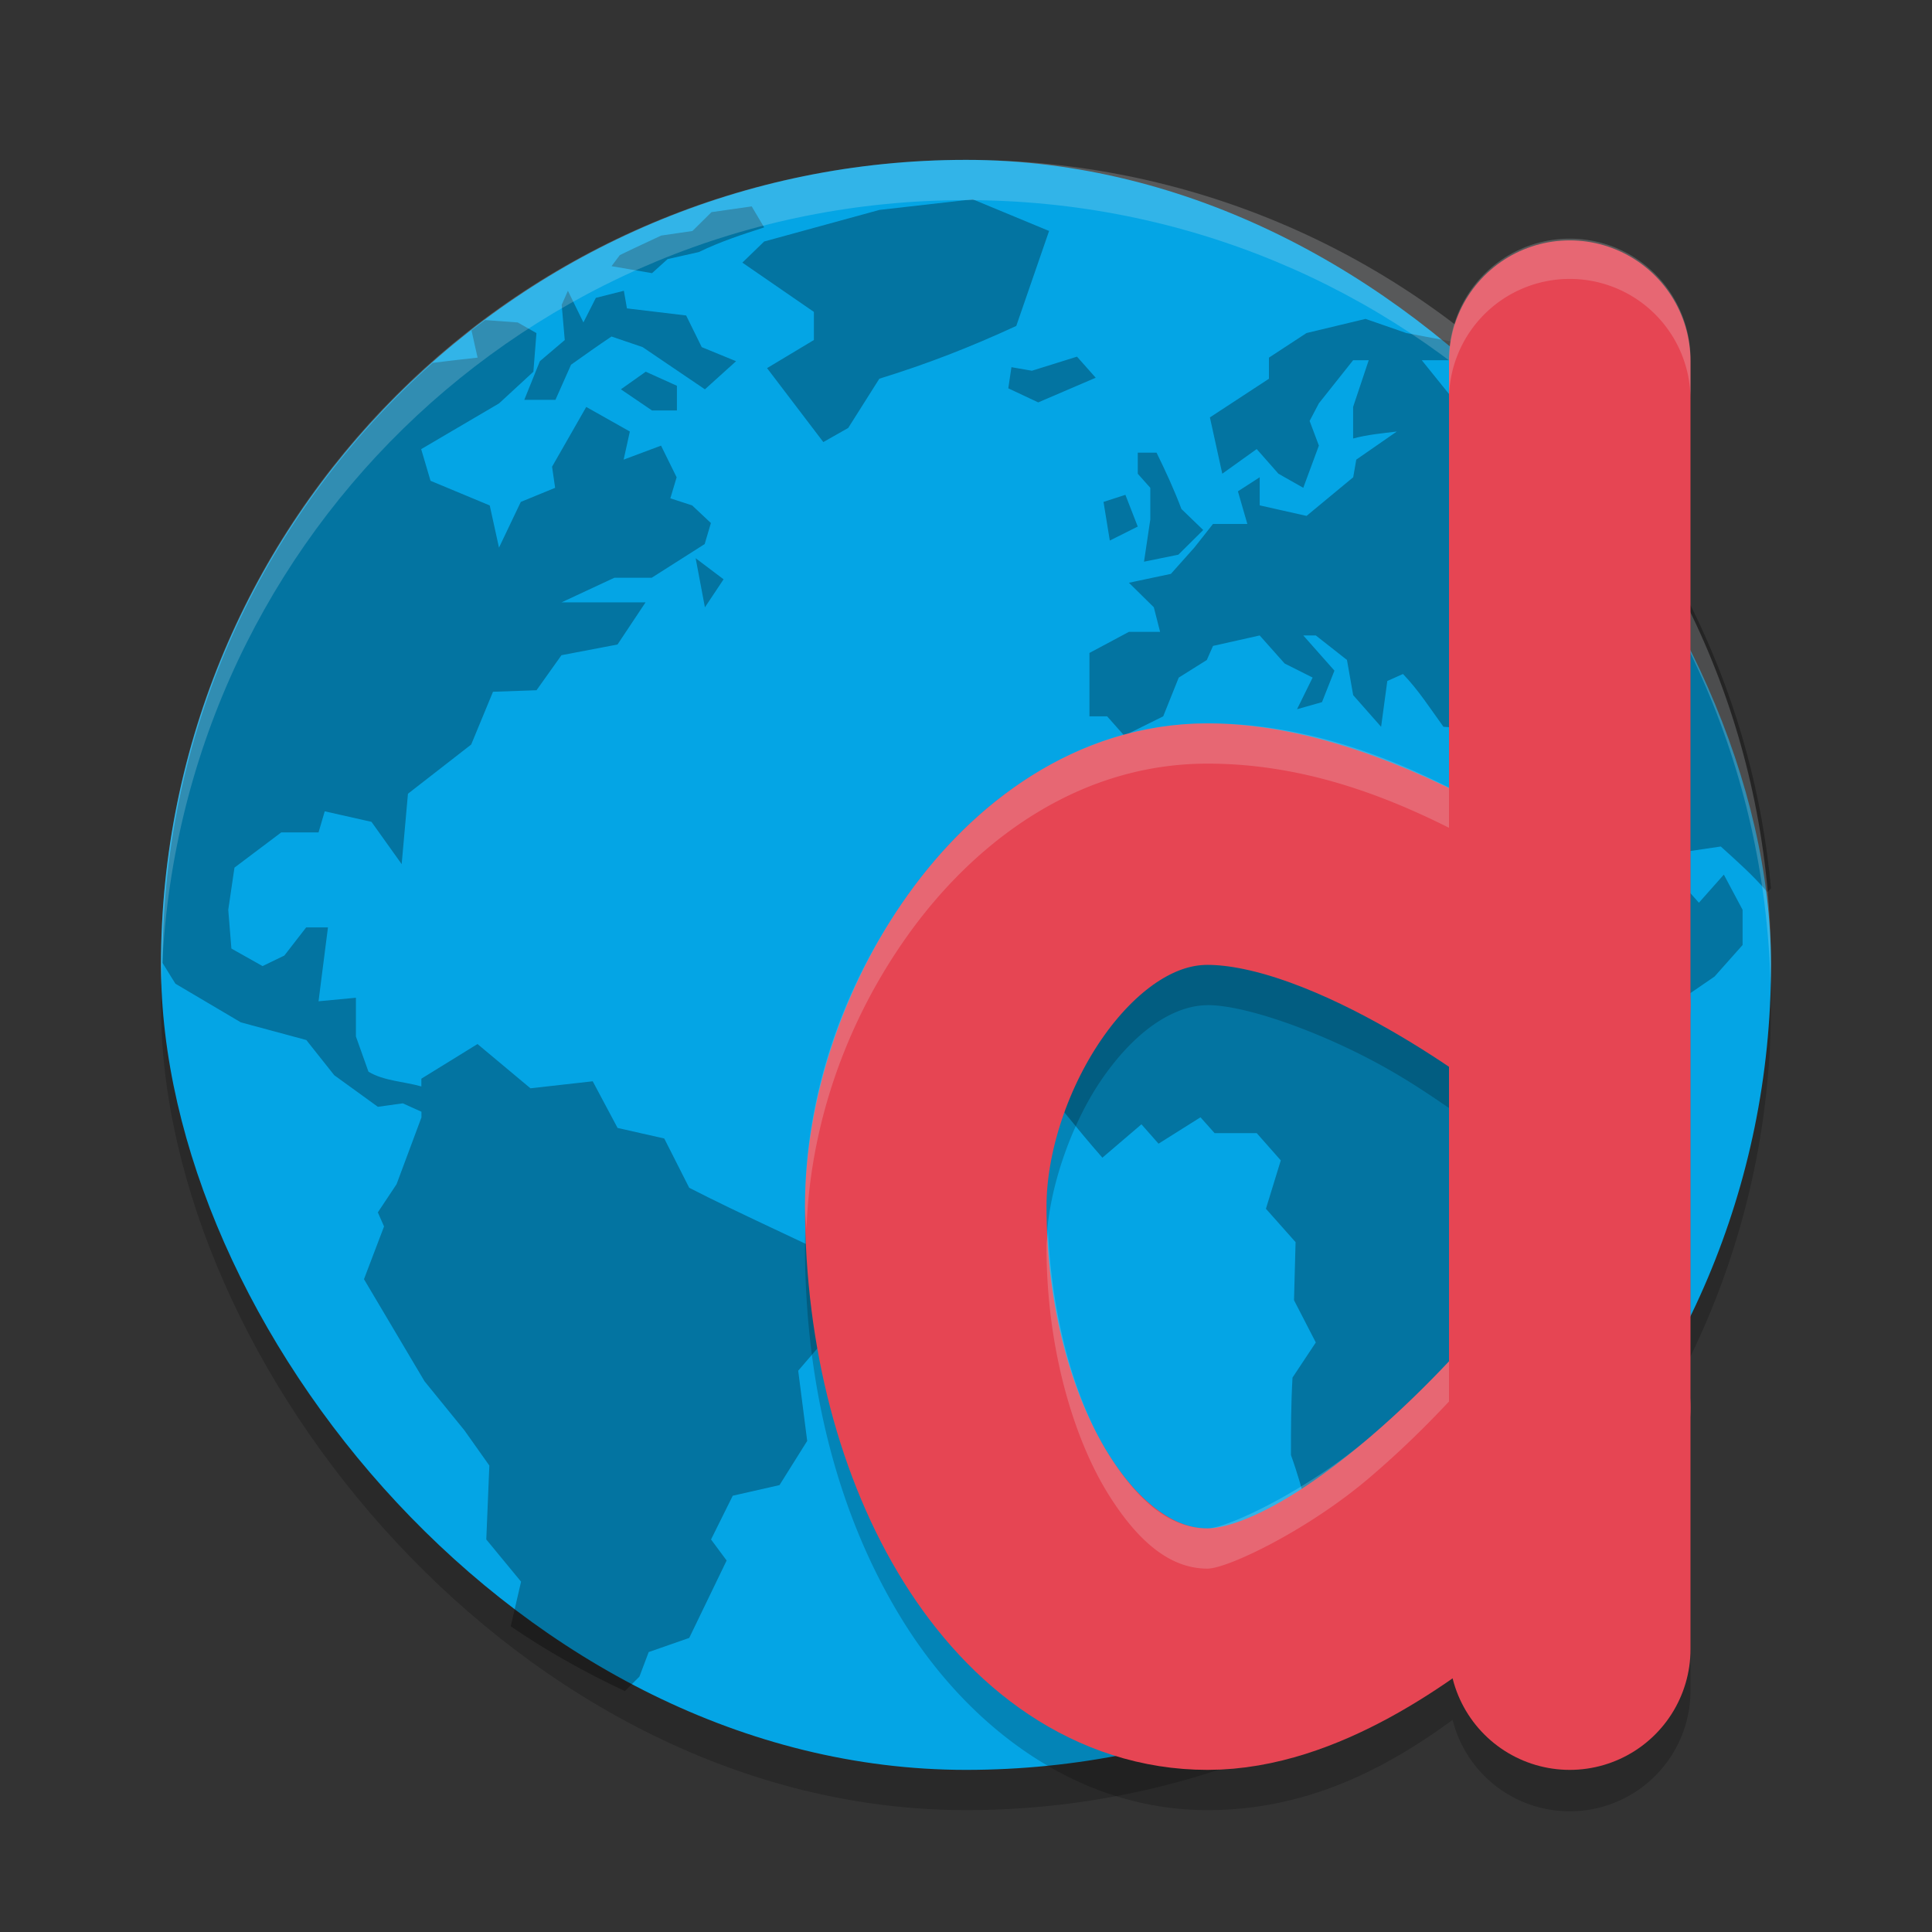 <svg width="24" height="24" version="1.1" xmlns="http://www.w3.org/2000/svg">
 <rect width="100%" height="100%" fill="#333333" stroke="none"/>
 <g transform="translate(1 .986)">
  <rect x="1" y="1.5" width="20" height="20" rx="10" ry="10" style="opacity:.2"/>
  <rect x="1" y="1" width="20" height="20" rx="10" ry="10" style="fill:#04a5e5"/>
  <g transform="matrix(.532 0 0 .531 -20.968 -12.177)" style="enable-background:new">
   <g>
    <path transform="matrix(.941 0 0 .941 37.565 21.033)" d="m24.104 5-2.316 0.264-2.859 0.785-0.541 0.525 1.775 1.225v0.699l-1.162 0.699 1.396 1.838 0.617-0.35 0.773-1.225c1.194-0.369 2.264-0.788 3.398-1.312l0.814-2.361zm-5.484 0.176-0.998 0.143-0.473 0.469-0.775 0.113-0.691 0.324-0.336 0.162-0.205 0.275 1.004 0.174 0.387-0.35 0.773-0.174c0.529-0.257 1.061-0.432 1.623-0.613zm-4.561 2.098-0.154 0.35 0.076 0.875-0.617 0.525-0.387 0.961h0.773l0.387-0.873c0.333-0.236 0.664-0.474 1.004-0.701l0.773 0.264c0.515 0.35 1.03 0.7 1.545 1.049l0.773-0.699-0.852-0.35-0.387-0.787-1.469-0.176-0.076-0.438-0.695 0.176-0.309 0.611zm19.793 0.699-1.465 0.352-0.932 0.611v0.525l-1.465 0.961 0.307 1.4 0.854-0.613 0.539 0.613 0.617 0.35 0.387-1.049-0.23-0.613 0.23-0.438 0.85-1.072h0.387l-0.387 1.16v0.787c0.355-0.097 0.721-0.129 1.084-0.174l-1.006 0.699-0.076 0.438-1.158 0.961-1.162-0.262v-0.699l-0.541 0.35 0.234 0.811h-0.852l-0.463 0.587-0.582 0.654-1.041 0.221 0.617 0.609 0.156 0.611h-0.773l-0.98 0.525v1.576h0.439l0.424 0.48 0.967-0.48 0.385-0.963 0.697-0.438 0.154-0.35 1.158-0.26 0.619 0.697 0.695 0.35-0.387 0.787 0.619-0.176 0.309-0.783-0.773-0.875h0.311l0.773 0.609 0.154 0.875 0.693 0.787 0.154-1.139 0.389-0.174c0.382 0.397 0.682 0.866 1.004 1.312l1.158 0.088 0.697 0.436-0.311 0.438-0.695 0.613h-1.004l-1.314-0.438-0.695 0.086-0.5 0.57-1.432-1.443-1.006-0.262-1.469 0.174-1.314 0.35c-0.737 0.835-1.365 1.667-2.062 2.535l-0.85 2.014 0.387 0.436-0.695 1.049 0.773 1.838c0.657 0.743 1.213 1.485 1.869 2.229l0.969-0.83 0.424 0.482 1.041-0.656 0.35 0.393h1.045l0.598 0.678-0.369 1.203 0.736 0.83-0.039 1.443 0.541 1.051-0.578 0.873c-0.038 0.643-0.039 1.282-0.039 1.926 0.317 0.872 0.481 1.741 0.78 2.619l0.23 1.4v0.701h0.841l0.852-0.525h0.732c0.273-0.19 0.536-0.394 0.799-0.598l0.979-1.107-0.191-0.568 1.006-0.877-0.736-0.828 0.891-0.742 0.75-0.527 0.387-0.434-0.232-0.967v-2.445l0.795-1.488 0.85-0.961 0.928-2.273v-0.613c-0.457 0.058-0.903 0.104-1.35 0.137l0.924-0.924 1.275-0.875 0.697-0.785v-0.875c-0.155-0.292-0.309-0.583-0.465-0.875l-0.619 0.699-0.463-0.523-0.695-0.525v-1.137l0.812 0.918 0.889-0.131c0.405 0.367 0.803 0.718 1.158 1.137l0.088-0.1c-0.427-4.641-2.435-8.803-5.473-11.971-0.168-0.172-0.345-0.357-0.482-0.492-0.231-0.225-0.473-0.437-0.715-0.65l-0.219 0.359-0.773 0.875-1.004-1.248h1.004l0.465-0.326-1.855-0.35zm-21.846 0.029c-0.113 0.085-0.229 0.167-0.34 0.254l0.152 0.68s-0.707 0.078-1.115 0.131c-4.104 3.654-6.698 8.964-6.703 14.916 0.161 0.265 0.32 0.518 0.32 0.518l1.623 0.961 1.625 0.439 0.693 0.875 1.082 0.785 0.619-0.086 0.463 0.209v0.141l-0.617 1.66-0.465 0.701 0.154 0.35-0.498 1.311 1.502 2.537 0.992 1.223 0.617 0.873-0.076 1.838 0.863 1.049-0.256 1.109c0.892 0.615 1.843 1.146 2.832 1.611l0.361-0.359 0.23-0.611 1.006-0.352 0.928-1.924-0.387-0.523 0.539-1.088 1.16-0.264 0.687-1.098-0.223-1.746 1.126-1.312 0.156-1.312c-1.269-0.629-2.728-1.276-3.987-1.924l-0.619-1.225-1.158-0.262-0.617-1.16-1.545 0.174-1.314-1.1-1.393 0.861v0.193c-0.421-0.121-0.938-0.137-1.313-0.367l-0.311-0.875v-0.963l-0.928 0.088c0.077-0.612 0.156-1.224 0.234-1.836h-0.541l-0.541 0.699-0.541 0.262-0.773-0.436-0.078-0.963 0.154-1.049 1.16-0.875h0.926l0.154-0.525 1.16 0.262 0.749 1.051 0.156-1.75 1.569-1.223 0.541-1.312 1.08-0.038 0.619-0.871 1.391-0.266 0.695-1.047h-2.086l1.314-0.613h0.926l1.314-0.837 0.154-0.523-0.465-0.438-0.541-0.176 0.156-0.523-0.387-0.787-0.928 0.348 0.154-0.699-1.082-0.611-0.848 1.486 0.076 0.525-0.852 0.35-0.541 1.137-0.23-1.049-1.469-0.613-0.232-0.787 1.932-1.137 0.852-0.787 0.076-0.961-0.463-0.264zm14.686 0.91-1.119 0.35-0.506-0.088h-2e-3l-0.078 0.525 0.743 0.35 1.426-0.613-0.463-0.523zm-10.701 0.374-0.617 0.438 0.771 0.525h0.619v-0.613zm12.209 2.012v0.525l0.311 0.35v0.787l-0.156 1.049 0.852-0.174 0.617-0.613-0.541-0.523c-0.182-0.484-0.39-0.936-0.617-1.4zm-0.307 1.049-0.543 0.176 0.156 0.961 0.693-0.348zm-10.664 1.576 0.23 1.221 0.463-0.697zm20.178 6.818 0.891 1.006 1.043 2.229 0.617 0.701-0.311 0.785 0.588 0.666c-0.27 0.018-0.539 0.037-0.816 0.037-0.492-1.034-0.862-2.069-1.236-3.15l-0.858-0.742-0.348-1.27z" style="opacity:.3"/>
   </g>
  </g>
  <path d="m11 1c-5.54 0-10 4.46-10 10 0 0.084 0.004 0.167 0.006 0.25 0.132-5.423 4.538-9.75 9.994-9.75s9.862 4.327 9.994 9.75c0.002-0.083 0.006-0.166 0.006-0.25 0-5.54-4.46-10-10-10z" style="fill:#eff1f5;opacity:.2"/>
  <path d="m18.477 2.479a1.5 1.5 0 0 0-1.477 1.521v5.297c-0.85-0.426-1.854-0.797-3-0.797-1.625 0-2.907 0.99-3.721 2.129-0.814 1.139-1.279 2.496-1.279 3.871 0 1.75 0.419 3.375 1.229 4.67 0.81 1.295 2.146 2.33 3.771 2.33 1.244 0 2.224-0.521 3.045-1.121a1.5 1.5 0 0 0 2.955-0.379v-16a1.5 1.5 0 0 0-1.523-1.521zm-4.477 9.021c0.5 0 1.488 0.364 2.256 0.803 0.304 0.174 0.531 0.33 0.744 0.475v3.646c-0.237 0.253-0.565 0.585-0.977 0.938-0.768 0.658-1.773 1.139-2.023 1.139-0.375 0-0.788-0.215-1.229-0.92-0.44-0.705-0.771-1.83-0.771-3.08 0-0.625 0.284-1.518 0.721-2.129 0.436-0.611 0.904-0.871 1.279-0.871z" style="opacity:.2"/>
  <path d="m18.5 11.5s-2.5-2-4.5-2-3.5 2.5-3.5 4.5c0 3 1.5 5.5 3.5 5.5s4.5-3 4.5-3" style="fill:none;stroke-linecap:round;stroke-linejoin:round;stroke-width:3;stroke:#e64553"/>
  <path d="m18.5 19.5v-16" style="fill:none;stroke-linecap:round;stroke-linejoin:round;stroke-width:3;stroke:#e64553"/>
  <path d="M 18.477,1.979 A 1.5,1.5 0 0 0 17,3.5 V 4 A 1.5,1.5 0 0 1 18.477,2.479 1.5,1.5 0 0 1 20,4 V 3.5 A 1.5,1.5 0 0 0 18.477,1.979 Z M 14,8 C 12.375,8 11.093,8.99 10.279,10.129 9.466,11.268 9,12.625 9,14 9,14.098 9.015,14.191 9.018,14.289 9.063,12.987 9.508,11.709 10.279,10.629 11.093,9.49 12.375,8.5 14,8.5 c 1.146,0 2.15,0.371 3,0.797 v -0.5 C 16.15,8.371 15.146,8 14,8 Z m -1.98,6.305 C 12.014,14.369 12,14.44 12,14.5 c 0,1.25 0.331,2.375 0.771,3.08 C 13.212,18.285 13.625,18.5 14,18.5 c 0.25,0 1.256,-0.481 2.023,-1.139 C 16.435,17.009 16.763,16.677 17,16.424 v -0.5 c -0.237,0.253 -0.565,0.585 -0.977,0.938 C 15.256,17.519 14.25,18 14,18 c -0.375,0 -0.788,-0.215 -1.229,-0.92 -0.404,-0.646 -0.703,-1.651 -0.752,-2.775 z" style="fill:#eff1f5;opacity:.2"/>
 </g>
</svg>
